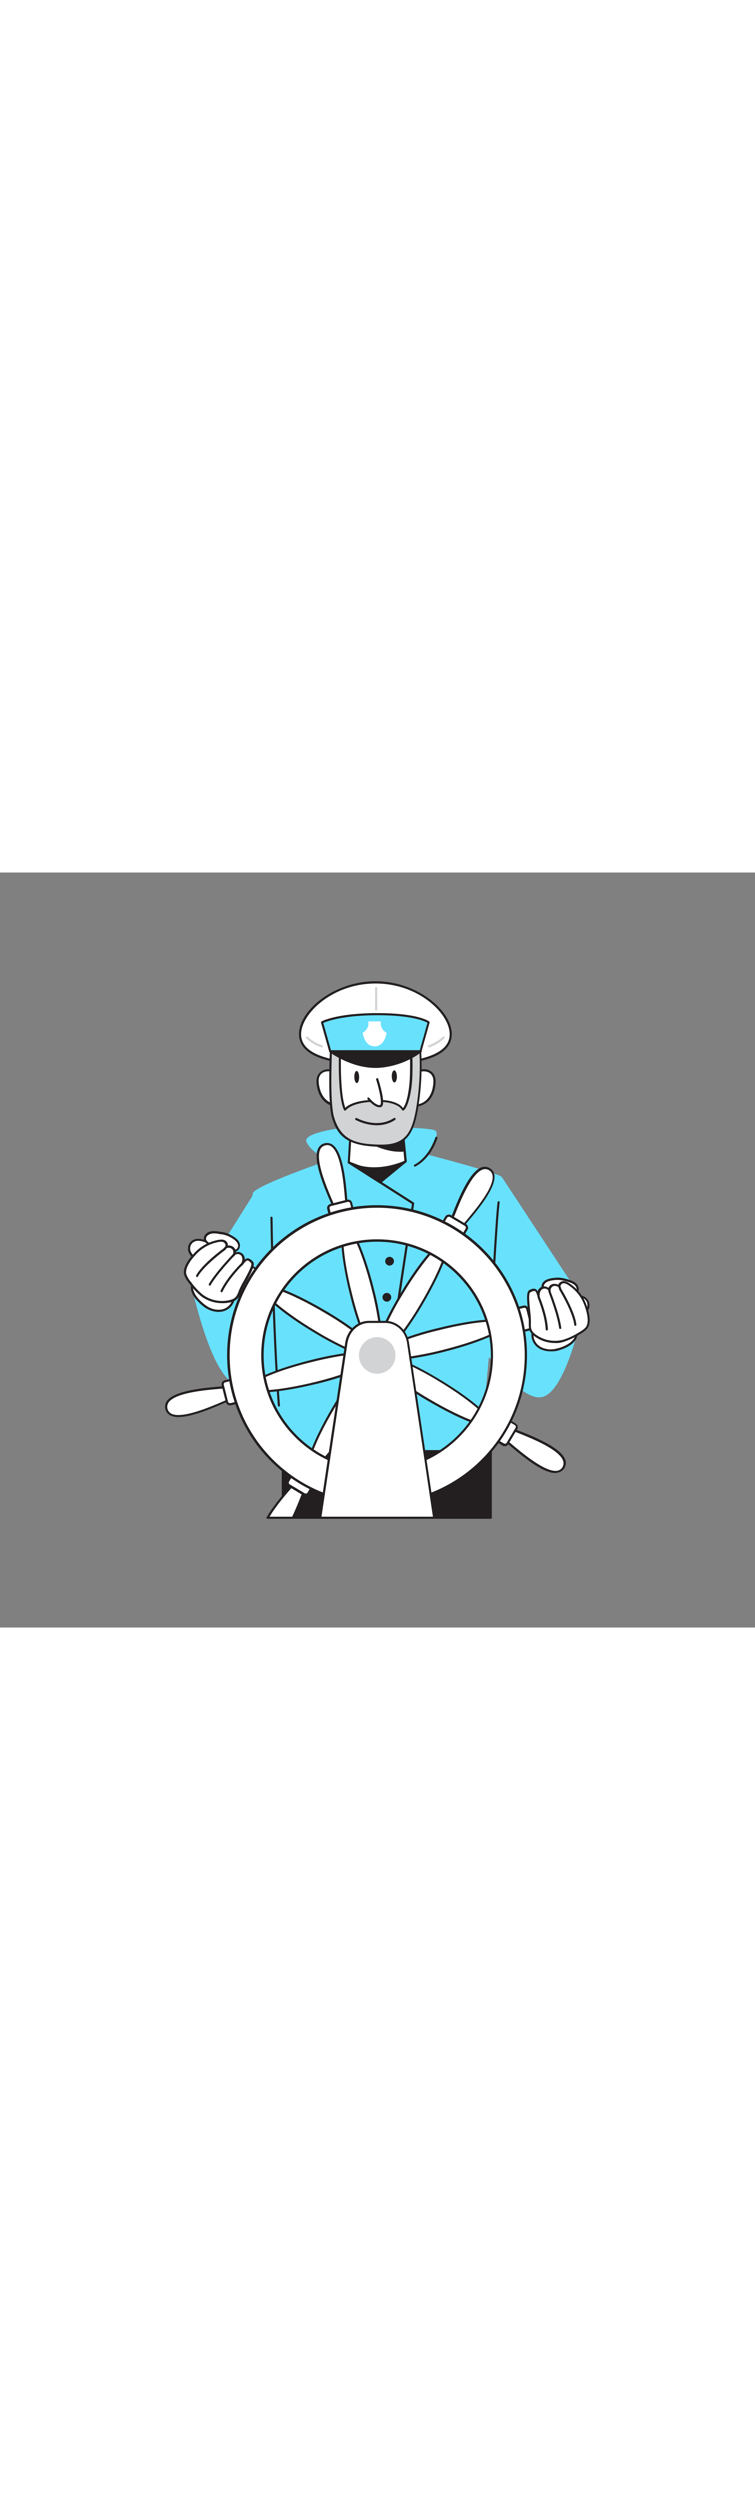 <svg version="1.1" id="Layer_1" xmlns="http://www.w3.org/2000/svg" xmlns:xlink="http://www.w3.org/1999/xlink" x="0px" y="0px" viewBox="0 0 500 500" style="width: 151px;" xml:space="preserve" data-imageid="sailor-83" imageName="Sailor" class="illustrations_image">
<rect x="0" y="0" width="500" height="500" fill="#808080" stroke="none"/>
<style type="text/css">
	.st0_sailor-83{fill:#231F20;}
	.st1_sailor-83{fill:#68E1FD;}
	.st2_sailor-83{fill:#FFFFFF;}
	.st3_sailor-83{fill:#D1D3D4;}
</style>
<g id="Character_sailor-83">
	<rect x="187.3" y="373.6" class="st0_sailor-83" width="137.7" height="53.6"/>
	<path class="st0_sailor-83" d="M325,428H187.3c-0.4,0-0.7-0.3-0.7-0.7l0,0v-53.7c0-0.4,0.3-0.7,0.7-0.7c0,0,0,0,0,0H325&#10;&#9;&#9;c0.4,0,0.7,0.3,0.7,0.7c0,0,0,0,0,0v53.6C325.7,427.7,325.4,428,325,428C325,428,325,428,325,428z M188,426.6h136.3v-52.3H188&#10;&#9;&#9;V426.6z"/>
	<path class="st1_sailor-83 targetColor" d="M387.3,285.3c-0.6,1.6-11.5,57.6-28,62s-49.2-44.7-49.2-44.7l22.4-100.7L387.3,285.3z" style="fill: rgb(104, 225, 253);"/>
	<path class="st1_sailor-83 targetColor" d="M127.6,277.2c0.6,1.5,12.6,57.5,29.1,61.9s28.1-29.7,28.1-29.7l-16.5-97L127.6,277.2z" style="fill: rgb(104, 225, 253);"/>
	<path class="st1_sailor-83 targetColor" d="M231.9,168.4c0,0-31.2,3.2-29,9.7s14.4,12.6,14.4,12.6s-45.2,15.5-49.6,21.2s11.9,170.6,11.9,170.6H318&#10;&#9;&#9;c0,0,17.3-178.5,14.1-181.1s-48.6-14.5-48.6-14.5s8.2-13,4.9-15.9S231.9,168.4,231.9,168.4z" style="fill: rgb(104, 225, 253);"/>
	<path class="st0_sailor-83" d="M252.2,360.4h-0.1c-0.4-0.1-0.7-0.4-0.6-0.8c0,0,0,0,0,0l21.3-140.1l-42.2-27c-0.3-0.2-0.4-0.7-0.2-1&#10;&#9;&#9;c0.2-0.3,0.7-0.4,1-0.2c0,0,0,0,0,0l42.6,27.2c0.2,0.2,0.4,0.4,0.3,0.7L253,359.8C252.9,360.2,252.6,360.5,252.2,360.4z"/>
	<path class="st0_sailor-83" d="M325.7,288.5L325.7,288.5c-0.4,0-0.7-0.4-0.7-0.8c0-0.6,3-57.4,4.5-69.4c0-0.4,0.4-0.7,0.8-0.6&#10;&#9;&#9;c0.4,0,0.7,0.4,0.6,0.8c-1.5,11.9-4.5,68.7-4.5,69.2C326.4,288.2,326.1,288.5,325.7,288.5z"/>
	<path class="st2_sailor-83" d="M298.5,107c0,14.9-22.3,19.7-49.9,19.7s-49.9-4.8-49.9-19.7s22.3-34.3,49.9-34.3S298.5,92.1,298.5,107z"/>
	<path class="st0_sailor-83" d="M248.6,127.5c-33.6,0-50.6-6.9-50.6-20.5c0-15.8,23.4-35,50.6-35c12.9,0,25.4,4.1,35.7,11.7&#10;&#9;&#9;c9.3,6.9,14.9,15.7,14.9,23.3C299.2,120.6,282.2,127.5,248.6,127.5z M248.6,73.5c-28.5,0-49.2,20.1-49.2,33.6&#10;&#9;&#9;c0,15.7,26.8,19,49.2,19s49.2-3.3,49.2-19C297.8,93.5,277.2,73.4,248.6,73.5L248.6,73.5z"/>
	<path class="st2_sailor-83" d="M269.5,140.1c1.5-10.5,18.8-13.4,18.1-1.1c-0.2,4.2-1.5,8.6-4.4,11.6s-7.7,4.6-11.6,2.9"/>
	<path class="st0_sailor-83" d="M275.1,155c-1.3,0-2.5-0.2-3.7-0.7c-0.4-0.2-0.5-0.6-0.4-0.9c0,0,0,0,0,0c0.2-0.4,0.6-0.5,1-0.4&#10;&#9;&#9;c3.4,1.5,7.9,0.3,10.8-2.8c3.2-3.4,4-7.9,4.2-11.2c0.3-6.1-3.8-7.1-5.6-7.3c-4.6-0.4-10.3,2.9-11.1,8.5c-0.1,0.4-0.4,0.7-0.8,0.6&#10;&#9;&#9;c-0.4-0.1-0.7-0.4-0.6-0.8c0.9-6.4,7.4-10.2,12.7-9.7c3.5,0.3,7.2,2.8,6.9,8.8c-0.2,3.5-1.1,8.4-4.6,12.1&#10;&#9;&#9;C281.5,153.6,278.4,154.9,275.1,155z"/>
	<path class="st2_sailor-83" d="M228.5,139.8c-1.9-10.4-19.3-12.7-18.2-0.4c0.4,4.2,1.8,8.5,4.8,11.5s7.8,4.3,11.7,2.5"/>
	<path class="st0_sailor-83" d="M223,154.9c-3.2,0-6.2-1.3-8.4-3.5c-3.6-3.6-4.7-8.4-5-11.9c-0.5-6,3.1-8.6,6.6-9.1c5.2-0.7,11.9,2.9,13,9.2&#10;&#9;&#9;c0.1,0.4-0.2,0.8-0.6,0.8s-0.8-0.2-0.8-0.6l0,0c-1-5.5-6.8-8.7-11.4-8.1c-1.8,0.2-5.9,1.4-5.3,7.5c0.3,3.2,1.3,7.8,4.6,11&#10;&#9;&#9;c3,3,7.5,3.9,10.9,2.4c0.4-0.2,0.8,0,1,0.3c0.2,0.4,0,0.8-0.3,1C225.8,154.6,224.4,154.9,223,154.9z"/>
	<path class="st2_sailor-83" d="M231,192c0,0,15.3,6.3,19.1,6.3c10,0,18.5-7,18.5-7l-0.7-7.3l-1.7-17l-1.6-15.8l-33.6-1.5l1.6,15.1l-0.2,4.2&#10;&#9;&#9;L231,192z"/>
	<path class="st0_sailor-83" d="M250.1,198.9c-4,0-18.8-6.1-19.4-6.3c-0.3-0.1-0.5-0.4-0.4-0.7l1.6-27.2l-1.6-14.9c0-0.2,0-0.4,0.2-0.6&#10;&#9;&#9;c0.2-0.1,0.4-0.2,0.6-0.2l33.7,1.5c0.4,0,0.7,0.3,0.7,0.6l3.9,40.1c0,0.2-0.1,0.5-0.3,0.6C268.7,192.1,260.3,198.9,250.1,198.9z&#10;&#9;&#9; M231.7,191.5c5.4,2.2,15.5,6,18.4,6c8.6,0,16.1-5.4,17.7-6.6l-3.8-39l-32.2-1.4l1.5,14.2l-0.2,4.3L231.7,191.5z"/>
	<path class="st0_sailor-83" d="M232.4,169c2.4,3.8,6.4,6.7,10.4,8.8c6.8,3.6,16.9,7.6,25.1,6.2l-1.7-17c-6,0.9-12,1-18,0.5&#10;&#9;&#9;c-5.3-0.4-10.7-0.8-15.6-2.7L232.4,169z"/>
	<path class="st0_sailor-83" d="M264.3,184.9c-8.1,0-16.9-4-21.9-6.6s-8.5-5.6-10.7-9c-0.1-0.1-0.1-0.3-0.1-0.4l0.2-4.2c0-0.2,0.1-0.4,0.3-0.6&#10;&#9;&#9;c0.2-0.1,0.4-0.1,0.6-0.1c4.9,2,10.5,2.3,15.4,2.7c5.9,0.6,11.9,0.4,17.8-0.4c0.4-0.1,0.7,0.2,0.8,0.6c0,0,0,0,0,0l1.6,17&#10;&#9;&#9;c0,0.4-0.2,0.7-0.6,0.8C266.8,184.9,265.5,185,264.3,184.9z M233.1,168.8c2.1,3.1,5.4,5.9,10,8.4c5.4,2.9,15.5,7.4,24,6.2&#10;&#9;&#9;l-1.5-15.6c-5.8,0.8-11.6,0.9-17.4,0.4c-4.7-0.3-10-0.7-14.9-2.4L233.1,168.8z"/>
	<path class="st2_sailor-83" d="M223.4,111.4l0.7,36.5c0.2,13.2,11.1,23.7,24.4,23.5c0,0,0,0,0,0l2.8-0.1c13.2-0.2,23.7-11.2,23.5-24.4&#10;&#9;&#9;c0,0,0,0,0,0l-0.7-35.5H223.4z"/>
	<path class="st0_sailor-83" d="M248,172.1c-13.4,0-24.4-10.8-24.6-24.2l-0.7-36.5c0-0.2,0.1-0.4,0.2-0.5c0.1-0.1,0.3-0.2,0.5-0.2h50.7&#10;&#9;&#9;c0.4,0,0.7,0.3,0.7,0.7l0.7,35.5c0.2,13.6-10.6,24.8-24.2,25.1l-2.8,0.1H248z M224.1,112.1l0.7,35.8c0.3,12.8,10.8,23,23.6,22.8&#10;&#9;&#9;l2.8-0.1c12.8-0.3,23-10.8,22.8-23.6l-0.6-34.8H224.1z"/>
	
		<ellipse transform="matrix(1 -1.867394e-02 1.867394e-02 1 -2.486 4.435)" class="st0_sailor-83" cx="236.2" cy="135.4" rx="1.6" ry="4"/>
	
		<ellipse transform="matrix(1 -1.999600e-02 1.999600e-02 1 -2.648 5.247)" class="st0_sailor-83" cx="261.1" cy="135" rx="1.7" ry="4"/>
	<path class="st3_sailor-83" d="M271.9,111.4c0.4,5.8,1.1,21.1-0.2,30.7c-1.9,13.5-4.9,14.9-4.9,14.9s-2.1-5.8-17.1-5.9&#10;&#9;&#9;c-17.4-0.1-21.1,5.9-21.1,5.9c-4.3-9.3-3.4-37.3-3-45.7h-6.2c-0.2,9.5-1.8,41,1.2,51c3.5,11.6,9.8,18.3,31.9,18.5&#10;&#9;&#9;c15.7,0.1,20.7-7.8,23.5-22.9c2.8-15.4,3.4-31.1,1.9-46.6L271.9,111.4z"/>
	<path class="st0_sailor-83" d="M252.7,181.6h-0.3c-22.4-0.1-28.9-7.1-32.5-19c-2.7-8.9-1.8-34.5-1.4-46.8c0.1-1.8,0.1-3.3,0.1-4.4&#10;&#9;&#9;c0-0.4,0.3-0.7,0.7-0.7h6.1c0.2,0,0.4,0.1,0.5,0.2c0.1,0.1,0.2,0.3,0.2,0.5c-0.4,8-1.2,34.3,2.6,44.4c1.8-1.8,7.2-5.3,20.7-5.3h0.2&#10;&#9;&#9;c12,0,16.1,3.7,17.3,5.5c0.9-1.1,2.8-4.4,4-13.9s0.5-24.6,0.2-30.6c0-0.2,0.1-0.4,0.2-0.5c0.1-0.1,0.3-0.2,0.5-0.2h5.9&#10;&#9;&#9;c0.4,0,0.7,0.3,0.7,0.6c1.5,15.6,0.9,31.4-1.9,46.8C273.8,172.9,269,181.6,252.7,181.6z M220,112.1c0,1.1-0.1,2.3-0.1,3.8&#10;&#9;&#9;c-0.4,12.2-1.3,37.7,1.4,46.3c4.5,15,14.5,17.9,31.2,18h0.3c15.4,0,19.8-7.9,22.5-22.3c2.7-15.1,3.4-30.5,2-45.8h-4.6&#10;&#9;&#9;c0.4,6.5,1,20.9-0.2,30.1c-1.9,13.5-5,15.3-5.3,15.4c-0.2,0.1-0.4,0.1-0.6,0c-0.2-0.1-0.3-0.2-0.4-0.4c0,0-2.3-5.4-16.5-5.4h-0.2&#10;&#9;&#9;c-16.5,0-20.3,5.5-20.4,5.6c-0.2,0.3-0.6,0.4-1,0.2c-0.1-0.1-0.2-0.2-0.3-0.3c-4.3-9.2-3.5-36.1-3.1-45.3L220,112.1z"/>
	<path class="st2_sailor-83" d="M249.8,136.9c0,0,5.5,17.3,2,17.8s-7.9-5.1-7.9-5.1"/>
	<path class="st0_sailor-83" d="M251.4,155.5c-3.7,0-7.8-5.2-8-5.4c-0.2-0.3-0.2-0.8,0.1-1c0.3-0.2,0.8-0.2,1,0.1c1.2,1.5,4.7,5.2,7.2,4.8&#10;&#9;&#9;c0,0,0.1,0,0.2-0.2c1.2-1.9-1.1-11.3-2.8-16.7c-0.1-0.4,0.1-0.8,0.5-0.9s0.8,0.1,0.9,0.5c0.8,2.5,4.6,14.9,2.7,17.9&#10;&#9;&#9;c-0.3,0.4-0.7,0.8-1.2,0.8C251.7,155.5,251.6,155.5,251.4,155.5z"/>
	<path class="st0_sailor-83" d="M249.5,167.4c-4.9-0.1-9.6-1.3-13.9-3.5c-0.4-0.2-0.5-0.6-0.3-1c0,0,0,0,0,0c0.2-0.3,0.6-0.5,1-0.3&#10;&#9;&#9;c0,0,0,0,0,0c0.1,0.1,13.3,7.4,24.6,0c0.3-0.2,0.8-0.1,1,0.2c0.2,0.3,0.1,0.8-0.2,1l0,0C258.1,166.2,253.9,167.4,249.5,167.4z"/>
	<path class="st1_sailor-83 targetColor" d="M213.3,99.2c0,0,9.9-5.4,36.8-5.4s33.9,5.4,33.9,5.4l-5.4,19.2h-59.9L213.3,99.2z" style="fill: rgb(104, 225, 253);"/>
	<path class="st0_sailor-83" d="M278.6,119.1h-59.9c-0.3,0-0.6-0.2-0.7-0.5l-5.4-19.2c-0.1-0.3,0.1-0.6,0.3-0.8c0.4-0.2,10.4-5.5,37.1-5.5&#10;&#9;&#9;s34,5.3,34.3,5.6c0.2,0.2,0.3,0.5,0.2,0.7l-5.4,19.2C279.2,118.9,278.9,119.1,278.6,119.1z M219.2,117.7H278l5.1-18.2&#10;&#9;&#9;c-1.8-1-10.1-5-33-5c-23.1,0-33.7,4.1-36,5.1L219.2,117.7z"/>
	<path class="st0_sailor-83" d="M218.7,118.4c0,0,14.8,11.1,31.4,10.3c10.3-0.6,20.1-4.2,28.5-10.3H218.7z"/>
	<path class="st0_sailor-83" d="M248.4,129.4c-16,0-30-10.3-30.1-10.4c-0.3-0.2-0.4-0.7-0.1-1c0.1-0.2,0.3-0.3,0.6-0.3h59.9&#10;&#9;&#9;c0.3,0,0.6,0.2,0.6,0.5c0.1,0.3,0,0.6-0.2,0.8c-8.4,6.1-18.4,9.8-28.9,10.4C249.6,129.4,249,129.4,248.4,129.4z M221,119.1&#10;&#9;&#9;c4.4,2.8,16.3,9.5,29.1,8.9c9.4-0.6,18.5-3.7,26.3-8.9H221z"/>
	<path class="st2_sailor-83" d="M256,106.1c-2.8-1.4-4.3-4.5-3.7-7.5h-8.4c0.6,3-1,6.1-3.7,7.5c0,0,1,9,7.9,9S256,106.1,256,106.1z"/>
	<path class="st3_sailor-83" d="M249.1,91.5c-0.4,0-0.7-0.3-0.7-0.7V76.5c0-0.4,0.3-0.7,0.7-0.7c0.4,0,0.7,0.3,0.7,0.7v14.3&#10;&#9;&#9;C249.8,91.2,249.5,91.5,249.1,91.5z"/>
	<path class="st3_sailor-83" d="M284,115.8c-0.3,0-0.6-0.2-0.7-0.5c-0.1-0.4,0.1-0.8,0.5-0.9c3.5-1.2,6.8-3.1,9.5-5.6c0.3-0.3,0.7-0.3,1,0&#10;&#9;&#9;c0,0,0,0,0,0c0.3,0.3,0.3,0.7,0,1c0,0,0,0,0,0c-2.9,2.7-6.3,4.8-10.1,6C284.2,115.8,284.1,115.8,284,115.8z"/>
	<path class="st3_sailor-83" d="M213.1,115.8h-0.2c-3.8-1.2-7.2-3.3-10.1-6c-0.3-0.3-0.3-0.7,0-1s0.7-0.3,1,0c2.7,2.5,6,4.5,9.5,5.6&#10;&#9;&#9;c0.4,0.1,0.6,0.5,0.5,0.8C213.8,115.6,213.5,115.9,213.1,115.8L213.1,115.8z"/>
	<path class="st0_sailor-83" d="M231,192l20.7,13.2l16.9-13.9C268.6,191.3,248.7,201.2,231,192z"/>
	<path class="st0_sailor-83" d="M251.7,205.9c-0.1,0-0.3,0-0.4-0.1l-20.7-13.2c-0.3-0.2-0.4-0.7-0.1-1c0.2-0.3,0.5-0.3,0.8-0.2&#10;&#9;&#9;c17.2,8.9,36.8-0.6,37-0.7c0.4-0.2,0.8,0,0.9,0.4c0.1,0.3,0.1,0.6-0.2,0.8l-16.9,13.9C252,205.8,251.8,205.9,251.7,205.9z&#10;&#9;&#9; M237.3,195.2l14.3,9.1l13.1-10.8C259,195.5,248.2,198.2,237.3,195.2z"/>
	<path class="st0_sailor-83" d="M184.8,353.7c-0.4,0-0.7-0.3-0.8-0.7c-3.9-49.8-4.9-123.6-4.9-124.4c0-0.4,0.3-0.7,0.7-0.7c0,0,0,0,0,0l0,0&#10;&#9;&#9;c0.4,0,0.7,0.3,0.7,0.7c0,0,0,0,0,0c0,0.7,1,74.5,4.9,124.3C185.5,353.3,185.2,353.6,184.8,353.7L184.8,353.7z"/>
	<path class="st2_sailor-83" d="M368.2,316c-3.5,0.8-7.1,0.4-10.3-1.2c-3.2-1.7-5.2-4.9-5.3-8.5c0-1,0.2-1.9,0.6-2.8c0.7-1.3,1.7-2.4,3-3.1&#10;&#9;&#9;c5.4-3.2,20-4.8,24,1.1C385.5,309.6,374.4,314.7,368.2,316z"/>
	<path class="st0_sailor-83" d="M364.5,317.1c-2.4,0-4.8-0.5-6.9-1.6c-3.4-1.8-5.6-5.3-5.7-9.1c0-1.1,0.2-2.1,0.7-3.1c0.7-1.4,1.9-2.6,3.3-3.4&#10;&#9;&#9;c5.8-3.5,20.7-5,24.9,1.4c1.6,2.4,2,4.8,1,7c-2,5-9.5,7.7-13.5,8.6l0,0C367,317,365.7,317.2,364.5,317.1z M368.2,316L368.2,316z&#10;&#9;&#9; M369.2,298.3c-4.8,0-9.9,1.2-12.5,2.8c-1.2,0.7-2.1,1.6-2.8,2.8c-0.4,0.8-0.6,1.6-0.6,2.5c0.1,3.3,2,6.3,5,7.9&#10;&#9;&#9;c3,1.5,6.5,1.9,9.8,1.1l0,0c4.9-1,10.9-3.9,12.5-7.7c0.7-1.9,0.4-4.1-0.9-5.6C377.8,299.3,373.6,298.3,369.2,298.3L369.2,298.3z"/>
	<path class="st0_sailor-83" d="M274.8,194.8c-0.3,0-0.5-0.2-0.6-0.4c-0.2-0.3-0.1-0.8,0.3-1c0,0,0.1,0,0.1,0c0.1,0,9-4.2,13.7-17.9&#10;&#9;&#9;c0.1-0.4,0.5-0.6,0.9-0.5c0,0,0,0,0,0c0.4,0.1,0.6,0.5,0.5,0.9c-4.9,14.3-14.1,18.5-14.5,18.7C275,194.7,274.9,194.7,274.8,194.8z"/>
	<circle class="st0_sailor-83" cx="258" cy="257.4" r="2.9"/>
	<circle class="st0_sailor-83" cx="256.2" cy="281.3" r="2.9"/>
</g>
<g id="Steer_sailor-83">
	<path class="st2_sailor-83" d="M226.7,242.9c0,8.2,2,21.7,5.8,36.6c2.3,9.7,5.4,19.2,9.1,28.4l10.7-2.7c-1.1-9.9-2.9-19.7-5.4-29.4&#10;&#9;&#9;c-3.7-14.9-8.3-27.7-12.2-35L226.7,242.9z"/>
	<path class="st0_sailor-83" d="M241.6,308.7c-0.3,0-0.6-0.2-0.7-0.5c-3.7-9.3-6.8-18.8-9.1-28.5c-3.6-14.4-5.8-28.2-5.8-36.8&#10;&#9;&#9;c0-0.3,0.2-0.6,0.6-0.7l8-2c0.3-0.1,0.7,0.1,0.8,0.4c4,7.6,8.6,20.7,12.2,35.1c2.5,9.7,4.3,19.5,5.4,29.5c0,0.4-0.2,0.7-0.6,0.8&#10;&#9;&#9;l-10.7,2.7L241.6,308.7z M227.4,243.5c0.1,8.5,2.2,21.8,5.8,35.9c2.3,9.4,5.2,18.7,8.8,27.8l9.5-2.4c-1.1-9.7-2.9-19.2-5.3-28.6&#10;&#9;&#9;c-3.5-14-7.9-26.8-11.8-34.3L227.4,243.5z"/>
	<path class="st2_sailor-83" d="M229.8,221.2c-1.1-4.7-1.4-44.5-14.6-41.2s5.3,38.6,6.6,43.2L229.8,221.2z"/>
	<path class="st0_sailor-83" d="M221.7,223.9c-0.3,0-0.6-0.2-0.7-0.5c-0.2-0.8-1-2.7-2.1-5.1c-4.2-9.8-12-27.9-8.2-35.6&#10;&#9;&#9;c1.6-3.2,5.5-4.5,8.8-2.9c0.3,0.1,0.6,0.3,0.8,0.5c7,5,8.7,24.7,9.6,35.3c0.2,2.6,0.4,4.7,0.6,5.5c0.1,0.4-0.1,0.8-0.5,0.9l-8,2&#10;&#9;&#9;L221.7,223.9z M216.7,180.5c-0.4,0-0.9,0.1-1.3,0.2c-1.4,0.3-2.7,1.3-3.3,2.6c-3.5,7.1,4.4,25.6,8.2,34.4c0.9,2,1.6,3.6,1.9,4.6&#10;&#9;&#9;l6.7-1.7c-0.1-1.1-0.3-2.8-0.5-5c-0.8-9.6-2.5-29.6-9-34.2C218.7,180.8,217.7,180.5,216.7,180.5L216.7,180.5z"/>
	<path class="st2_sailor-83" d="M218.3,220.4l12.3-3.1c0.8-0.2,1.6,0.3,1.8,1.1l1,4c0.2,0.8-0.3,1.6-1.1,1.8l-12.3,3.1&#10;&#9;&#9;c-0.8,0.2-1.6-0.3-1.8-1.1l-1-4C217.1,221.4,217.5,220.6,218.3,220.4z"/>
	<path class="st0_sailor-83" d="M220.1,227.9c-1.3,0-2.4-0.9-2.7-2.1l-0.7-2.9c-0.2-0.7-0.1-1.5,0.3-2.1c0.4-0.6,1-1.1,1.7-1.3l11.1-2.8&#10;&#9;&#9;c1.5-0.4,3,0.5,3.4,2l0.7,2.9c0.4,1.5-0.5,3-2,3.4l-11.1,2.8C220.6,227.9,220.4,227.9,220.1,227.9z M230.6,218.1&#10;&#9;&#9;c-0.1,0-0.2,0-0.3,0l-11.1,2.8c-0.3,0.1-0.7,0.3-0.8,0.6c-0.2,0.3-0.2,0.7-0.1,1l0.7,2.9c0.2,0.7,0.9,1.2,1.6,1l11.1-2.8l0,0&#10;&#9;&#9;c0.3-0.1,0.7-0.3,0.8-0.6c0.2-0.3,0.2-0.7,0.1-1l-0.7-2.9C231.7,218.5,231.2,218.1,230.6,218.1L230.6,218.1z"/>
	<path class="st2_sailor-83" d="M265.6,398.3c-3.9-7.2-8.4-20.1-12.2-35c-2.5-9.6-4.3-19.4-5.4-29.3l10.7-2.7c3.7,9.3,6.7,18.8,9.1,28.4&#10;&#9;&#9;c3.7,14.9,5.8,28.4,5.8,36.6L265.6,398.3z"/>
	<path class="st0_sailor-83" d="M265.6,399.1c-0.3,0-0.5-0.2-0.6-0.4c-4-7.6-8.6-20.7-12.2-35.1c-2.5-9.7-4.3-19.5-5.4-29.5&#10;&#9;&#9;c0-0.4,0.2-0.7,0.5-0.8l10.7-2.7c0.3-0.1,0.7,0.1,0.8,0.4c3.7,9.3,6.8,18.8,9.1,28.5c3.6,14.4,5.8,28.2,5.8,36.8&#10;&#9;&#9;c0,0.3-0.2,0.6-0.5,0.7l-8,2L265.6,399.1z M248.9,334.5c1.1,9.7,2.9,19.2,5.3,28.6c3.5,14,7.9,26.8,11.8,34.3l6.9-1.7&#10;&#9;&#9;c-0.1-8.5-2.2-21.8-5.7-35.9c-2.3-9.4-5.3-18.7-8.8-27.8L248.9,334.5z"/>
	<path class="st2_sailor-83" d="M283.2,427.3c-2.2-5.4-4.3-9.8-4.6-11.2l-8,2c0.3,1.2,0.5,4.7,0.9,9.2L283.2,427.3z"/>
	<path class="st0_sailor-83" d="M283.2,428h-11.8c-0.4,0-0.7-0.3-0.7-0.6c-0.1-1.3-0.2-2.5-0.3-3.6c-0.2-2.6-0.4-4.7-0.6-5.5&#10;&#9;&#9;c-0.1-0.4,0.1-0.8,0.5-0.9l8-2c0.4-0.1,0.8,0.1,0.9,0.5c0.2,0.8,1,2.7,2.1,5.1c0.7,1.7,1.6,3.8,2.5,6c0.1,0.2,0.1,0.5-0.1,0.7&#10;&#9;&#9;C283.7,427.9,283.5,428,283.2,428z M272.1,426.6h10c-0.8-1.8-1.5-3.5-2.1-5c-0.9-2-1.6-3.6-1.9-4.7l-6.7,1.7c0.2,1.1,0.3,2.8,0.5,5&#10;&#9;&#9;C272,424.6,272,425.5,272.1,426.6z"/>
	<path class="st2_sailor-83" d="M267.1,415.3l12.3-3.1c0.8-0.2,1.6,0.3,1.8,1.1l1,4c0.2,0.8-0.3,1.6-1.1,1.8l-12.3,3.1&#10;&#9;&#9;c-0.8,0.2-1.6-0.3-1.8-1.1l-1-4C265.9,416.3,266.3,415.5,267.1,415.3z"/>
	<path class="st0_sailor-83" d="M269,422.8c-1.3,0-2.4-0.9-2.7-2.1l-0.7-2.9c-0.2-0.7-0.1-1.5,0.3-2.1c0.4-0.6,1-1.1,1.7-1.3l11.1-2.8&#10;&#9;&#9;c1.5-0.4,3,0.5,3.4,2l0.7,2.9c0.2,0.7,0.1,1.5-0.3,2.1c-0.4,0.6-1,1.1-1.7,1.3l-11.1,2.8C269.5,422.8,269.2,422.8,269,422.8z&#10;&#9;&#9; M279.4,413c-0.1,0-0.2,0-0.3,0l0,0l-11.1,2.8c-0.3,0.1-0.7,0.3-0.8,0.6c-0.2,0.3-0.2,0.7-0.1,1l0.7,2.9c0.2,0.7,0.9,1.2,1.6,1&#10;&#9;&#9;l11.1-2.8c0.4-0.1,0.7-0.3,0.8-0.6c0.2-0.3,0.2-0.7,0.1-1l-0.7-2.9C280.5,413.4,280,413,279.4,413z M278.9,412.3L278.9,412.3z"/>
	<path class="st2_sailor-83" d="M287.8,249.1c-5.8,5.8-13.9,16.8-21.8,30c-5.2,8.5-9.8,17.4-13.7,26.5l9.4,5.7c6.2-7.8,11.9-16,17-24.6&#10;&#9;&#9;c7.9-13.2,13.8-25.5,16.1-33.3L287.8,249.1z"/>
	<path class="st0_sailor-83" d="M261.7,312c-0.1,0-0.3,0-0.4-0.1l-9.4-5.7c-0.3-0.2-0.4-0.6-0.3-0.9c3.9-9.2,8.5-18.1,13.7-26.6&#10;&#9;&#9;c7.6-12.8,15.8-24,21.9-30.1c0.2-0.2,0.6-0.3,0.9-0.1l7.1,4.2c0.3,0.2,0.4,0.5,0.3,0.8c-2.5,8.2-8.6,20.7-16.2,33.5&#10;&#9;&#9;c-5.1,8.6-10.8,16.9-17,24.7C262.2,311.9,262,312,261.7,312z M253.2,305.3l8.4,5c6-7.6,11.6-15.6,16.5-24&#10;&#9;&#9;c7.4-12.4,13.3-24.5,15.9-32.6l-6.1-3.7c-5.9,6.1-13.9,17-21.3,29.4C261.5,287.7,257.1,296.4,253.2,305.3L253.2,305.3z"/>
	<path class="st2_sailor-83" d="M305.3,235.9c2.5-4.1,30.5-32.5,18.8-39.5s-23.6,31.1-25.9,35.2L305.3,235.9z"/>
	<path class="st0_sailor-83" d="M305.3,236.6c-0.1,0-0.3,0-0.4-0.1l-7.1-4.2c-0.3-0.2-0.5-0.6-0.3-1c0,0,0,0,0,0c0.4-0.7,1.2-2.6,2.1-5.1&#10;&#9;&#9;c3.9-9.9,11.2-28.2,19.4-31c3.4-1.1,7.1,0.7,8.2,4.1c0.1,0.3,0.2,0.6,0.2,0.9c1.4,8.5-11.3,23.6-18.2,31.7c-1.7,2-3,3.6-3.5,4.3&#10;&#9;&#9;C305.8,236.5,305.6,236.6,305.3,236.6z M299.1,231.4l6,3.6c0.6-0.9,1.8-2.2,3.2-3.9c6.2-7.4,19.2-22.7,17.9-30.5&#10;&#9;&#9;c-0.5-2.8-3.1-4.6-5.8-4.1c-0.2,0-0.5,0.1-0.7,0.2c-7.5,2.5-15,21.2-18.5,30.1C300.2,228.8,299.6,230.4,299.1,231.4z"/>
	<path class="st2_sailor-83" d="M297.8,227.3l10.9,6.5c0.7,0.4,0.9,1.3,0.5,2l-2.1,3.6c-0.4,0.7-1.3,0.9-2,0.5l-10.9-6.5&#10;&#9;&#9;c-0.7-0.4-0.9-1.3-0.5-2l2.1-3.6C296.2,227.1,297.1,226.9,297.8,227.3z"/>
	<path class="st0_sailor-83" d="M305.6,240.6c-0.5,0-1-0.1-1.4-0.4l-9.9-5.9c-0.6-0.4-1.1-1-1.3-1.7c-0.2-0.7-0.1-1.5,0.3-2.1l1.5-2.6&#10;&#9;&#9;c0.8-1.3,2.5-1.8,3.9-1l9.9,5.9c1.3,0.8,1.8,2.5,1,3.8c0,0,0,0,0,0l-1.5,2.6C307.5,240.1,306.6,240.6,305.6,240.6z M297.2,228&#10;&#9;&#9;c-0.5,0-0.9,0.2-1.2,0.7l-1.5,2.6c-0.2,0.3-0.2,0.7-0.1,1c0.1,0.4,0.3,0.7,0.6,0.8l9.9,5.9l0,0c0.6,0.4,1.5,0.2,1.9-0.5&#10;&#9;&#9;c0,0,0,0,0,0l1.5-2.6c0.4-0.6,0.2-1.5-0.5-1.9l-9.9-5.9C297.7,228,297.5,228,297.2,228z"/>
	<path class="st2_sailor-83" d="M205.4,386.5c2.4-7.9,8.2-20.1,16.1-33.3c5.1-8.6,10.8-16.8,17-24.6l9.4,5.7c-3.9,9.2-8.5,18-13.7,26.5&#10;&#9;&#9;c-7.9,13.2-16,24.1-21.8,30L205.4,386.5z"/>
	<path class="st0_sailor-83" d="M212.5,391.5c-0.1,0-0.3,0-0.4-0.1l-7.1-4.2c-0.3-0.2-0.4-0.5-0.3-0.8c2.5-8.2,8.6-20.7,16.2-33.5&#10;&#9;&#9;c5.1-8.6,10.8-16.9,17-24.7c0.2-0.3,0.6-0.3,0.9-0.2l9.4,5.7c0.3,0.2,0.4,0.6,0.3,0.9c-3.9,9.2-8.5,18.1-13.7,26.6&#10;&#9;&#9;c-7.6,12.8-15.8,24-21.9,30.1C212.8,391.4,212.7,391.5,212.5,391.5z M206.3,386.2l6.1,3.7c5.9-6.1,13.9-17,21.3-29.4&#10;&#9;&#9;c5-8.3,9.5-16.9,13.4-25.9l-8.4-5c-6.1,7.6-11.6,15.6-16.5,24C214.7,366,208.8,378.1,206.3,386.2z"/>
	<path class="st2_sailor-83" d="M193.9,427.3c4-8.4,7.1-17.2,8.1-19l-7.1-4.3c-1.5,2.4-11.9,13.3-17.7,23.3L193.9,427.3z"/>
	<path class="st0_sailor-83" d="M193.9,428h-16.7c-0.4,0-0.7-0.3-0.7-0.7c0-0.1,0-0.2,0.1-0.4c4.1-7,10.2-14.2,14.2-19c1.7-2,3-3.6,3.5-4.3&#10;&#9;&#9;c0.2-0.3,0.7-0.4,1-0.2l7.1,4.3c0.3,0.2,0.5,0.6,0.3,1c0,0,0,0,0,0c-0.4,0.7-1.2,2.6-2.2,5.1c-1.5,3.8-3.5,8.9-5.9,13.9&#10;&#9;&#9;C194.4,427.9,194.2,428,193.9,428z M178.5,426.6h15c2.3-4.9,4.3-9.8,5.7-13.4c0.8-2.1,1.5-3.7,1.9-4.6l-6-3.6&#10;&#9;&#9;c-0.6,0.9-1.8,2.2-3.2,3.9C188.1,413.3,182.5,420,178.5,426.6z"/>
	<path class="st2_sailor-83" d="M194.5,399.6l10.9,6.5c0.7,0.4,0.9,1.3,0.5,2l-2.1,3.6c-0.4,0.7-1.3,0.9-2,0.5l-10.9-6.5&#10;&#9;&#9;c-0.7-0.4-0.9-1.3-0.5-2l2.1-3.6C192.9,399.4,193.8,399.2,194.5,399.6z"/>
	<path class="st0_sailor-83" d="M202.3,412.9c-0.5,0-1-0.1-1.4-0.4l-9.9-5.9c-1.3-0.8-1.8-2.5-1-3.8c0,0,0,0,0,0l1.5-2.5&#10;&#9;&#9;c0.4-0.6,1-1.1,1.7-1.3c0.7-0.2,1.5-0.1,2.1,0.3l9.9,5.9l0,0c0.6,0.4,1.1,1,1.3,1.7c0.2,0.7,0.1,1.5-0.3,2.1l-1.5,2.6&#10;&#9;&#9;C204.2,412.4,203.3,412.9,202.3,412.9z M194,400.3c-0.1,0-0.2,0-0.3,0c-0.3,0.1-0.7,0.3-0.8,0.6l-1.5,2.5c-0.2,0.3-0.2,0.7-0.1,1&#10;&#9;&#9;c0.1,0.4,0.3,0.7,0.6,0.8l9.9,5.9c0.6,0.4,1.5,0.2,1.9-0.5l1.5-2.6c0.4-0.6,0.2-1.5-0.5-1.9l-9.9-5.9&#10;&#9;&#9;C194.5,400.3,194.2,400.3,194,400.3z"/>
	<path class="st2_sailor-83" d="M326.6,296.7c-8.2,0-21.7,2-36.6,5.8c-9.7,2.4-19.2,5.4-28.4,9.1l2.7,10.7c9.9-1.1,19.7-2.9,29.4-5.4&#10;&#9;&#9;c14.9-3.7,27.7-8.3,35-12.2L326.6,296.7z"/>
	<path class="st0_sailor-83" d="M264.2,322.9c-0.3,0-0.6-0.2-0.7-0.5l-2.7-10.7c-0.1-0.3,0.1-0.7,0.4-0.8c9.3-3.7,18.8-6.8,28.5-9.1&#10;&#9;&#9;c14.4-3.6,28.2-5.8,36.8-5.8l0,0c0.3,0,0.6,0.2,0.7,0.5l2,8c0.1,0.3-0.1,0.7-0.4,0.8c-7.6,4-20.7,8.6-35.1,12.2&#10;&#9;&#9;C284.1,320,274.2,321.8,264.2,322.9L264.2,322.9z M262.4,311.9l2.4,9.5c9.7-1.1,19.2-2.9,28.6-5.3c14-3.5,26.8-7.9,34.3-11.8&#10;&#9;&#9;l-1.7-6.9c-8.5,0.1-21.8,2.2-35.8,5.8C280.7,305.4,271.4,308.4,262.4,311.9L262.4,311.9z"/>
	<path class="st2_sailor-83" d="M348.3,299.7c4.7-1.1,44.5-1.4,41.2-14.6s-38.6,5.3-43.2,6.6L348.3,299.7z"/>
	<path class="st0_sailor-83" d="M348.3,300.5c-0.3,0-0.6-0.2-0.7-0.5l-2-8c-0.1-0.4,0.1-0.8,0.5-0.9c0.8-0.2,2.7-1,5.1-2.1&#10;&#9;&#9;c9.8-4.2,27.9-12,35.6-8.2c3.2,1.6,4.5,5.6,2.9,8.8c-0.1,0.3-0.3,0.5-0.5,0.8c-5,7-24.7,8.7-35.3,9.6c-2.6,0.2-4.7,0.4-5.5,0.6&#10;&#9;&#9;C348.4,300.5,348.4,300.5,348.3,300.5z M347.2,292.2l1.7,6.7c1.1-0.1,2.8-0.3,5-0.5c9.6-0.8,29.6-2.5,34.2-9&#10;&#9;&#9;c1.6-2.3,1.1-5.5-1.2-7.1c-0.2-0.1-0.4-0.3-0.6-0.4c-7.1-3.5-25.6,4.4-34.4,8.2C349.8,291.1,348.2,291.8,347.2,292.2z"/>
	<path class="st2_sailor-83" d="M349.1,288.3l3.1,12.3c0.2,0.8-0.3,1.6-1.1,1.8l-4,1c-0.8,0.2-1.6-0.3-1.8-1.1l-3.1-12.3&#10;&#9;&#9;c-0.2-0.8,0.3-1.6,1.1-1.8l4-1C348.1,287,348.9,287.5,349.1,288.3z"/>
	<path class="st0_sailor-83" d="M347.2,304.1c-1.3,0-2.4-0.9-2.7-2.1l0,0l-2.8-11.1c-0.4-1.5,0.5-3,2-3.4l2.9-0.7c0.7-0.2,1.5-0.1,2.1,0.3&#10;&#9;&#9;c0.6,0.4,1.1,1,1.3,1.7l2.8,11.1c0.4,1.5-0.5,3-2,3.4l-2.9,0.7C347.6,304,347.4,304.1,347.2,304.1z M345.8,301.6&#10;&#9;&#9;c0.2,0.7,0.9,1.2,1.6,1c0,0,0,0,0,0l2.9-0.7c0.7-0.2,1.2-0.9,1-1.6c0,0,0,0,0,0l-2.8-11.1c-0.1-0.4-0.3-0.7-0.6-0.8&#10;&#9;&#9;c-0.3-0.2-0.7-0.2-1-0.1l-2.9,0.7c-0.7,0.2-1.2,0.9-1,1.6c0,0,0,0,0,0L345.8,301.6z"/>
	<path class="st2_sailor-83" d="M171.2,335.6c7.2-3.9,20.1-8.4,35-12.2c9.6-2.5,19.5-4.3,29.4-5.4l2.7,10.7c-9.2,3.7-18.7,6.8-28.4,9.1&#10;&#9;&#9;c-14.9,3.7-28.4,5.8-36.6,5.8L171.2,335.6z"/>
	<path class="st0_sailor-83" d="M173.2,344.3c-0.3,0-0.6-0.2-0.7-0.5l-2-8c-0.1-0.3,0.1-0.7,0.4-0.8c7.6-4,20.7-8.6,35.2-12.2&#10;&#9;&#9;c9.7-2.5,19.5-4.3,29.5-5.4c0.4,0,0.7,0.2,0.8,0.5l2.7,10.7c0.1,0.3-0.1,0.7-0.4,0.8c-9.3,3.7-18.8,6.8-28.5,9.1&#10;&#9;&#9;C195.5,342.1,181.8,344.3,173.2,344.3L173.2,344.3z M172,336l1.7,6.9c8.5-0.1,21.8-2.2,35.8-5.7c9.4-2.3,18.7-5.3,27.8-8.8&#10;&#9;&#9;l-2.3-9.5c-9.7,1.1-19.2,2.9-28.6,5.3C192.3,327.6,179.6,332,172,336z"/>
	<path class="st2_sailor-83" d="M153.4,348.6c-4.6,1.3-39.9,19.7-43.2,6.6s36.6-13.5,41.2-14.6L153.4,348.6z"/>
	<path class="st0_sailor-83" d="M118.2,360.6c-1.8,0.1-3.6-0.3-5.3-1c-3.2-1.6-4.5-5.6-2.9-8.8c0.1-0.3,0.3-0.5,0.5-0.8c5-7,24.7-8.7,35.3-9.6&#10;&#9;&#9;c2.6-0.2,4.7-0.4,5.5-0.6c0.4-0.1,0.8,0.1,0.9,0.5c0,0,0,0,0,0l2,8c0.1,0.4-0.1,0.8-0.5,0.9c-0.8,0.2-2.7,1-5.1,2.1&#10;&#9;&#9;C140.6,354.8,127.1,360.6,118.2,360.6z M150.9,341.4c-1.1,0.1-2.8,0.3-5,0.5c-9.6,0.8-29.6,2.5-34.2,9c-1.6,2.3-1.1,5.5,1.2,7.1&#10;&#9;&#9;c0.2,0.1,0.4,0.3,0.6,0.4c7.1,3.5,25.6-4.4,34.4-8.2c2-0.9,3.6-1.6,4.6-1.9L150.9,341.4z"/>
	<path class="st2_sailor-83" d="M154.2,337.1l3.1,12.3c0.2,0.8-0.3,1.6-1.1,1.8l-4,1c-0.8,0.2-1.6-0.3-1.8-1.1l-3.1-12.3&#10;&#9;&#9;c-0.2-0.8,0.3-1.6,1.1-1.8l4-1C153.2,335.8,154,336.3,154.2,337.1z"/>
	<path class="st0_sailor-83" d="M152.3,352.9c-0.5,0-1-0.1-1.4-0.4c-0.6-0.4-1.1-1-1.3-1.7l-2.8-11.1c-0.4-1.5,0.5-3,2-3.4l2.9-0.7&#10;&#9;&#9;c1.5-0.4,3,0.5,3.4,2l2.8,11.1l0,0c0.4,1.5-0.5,3-2,3.4l-2.9,0.7C152.7,352.8,152.5,352.9,152.3,352.9z M152.4,336.9&#10;&#9;&#9;c-0.1,0-0.2,0-0.3,0l-2.9,0.7c-0.7,0.2-1.2,0.9-1,1.6c0,0,0,0,0,0l2.8,11.2c0.2,0.7,0.9,1.2,1.6,1l2.9-0.7c0.7-0.2,1.2-0.9,1-1.6&#10;&#9;&#9;c0,0,0,0,0,0l-2.8-11.1C153.6,337.3,153,336.8,152.4,336.9L152.4,336.9z"/>
	<path class="st2_sailor-83" d="M320.4,357.7c-5.8-5.8-16.8-13.9-30-21.8c-8.5-5.2-17.4-9.8-26.5-13.7l-5.6,9.4c7.8,6.3,16,11.9,24.6,17&#10;&#9;&#9;c13.2,7.9,25.5,13.8,33.3,16.1L320.4,357.7z"/>
	<path class="st0_sailor-83" d="M316.1,365.5h-0.2c-8.2-2.5-20.7-8.6-33.5-16.2c-8.6-5.1-16.9-10.7-24.7-17c-0.3-0.2-0.3-0.6-0.2-0.9l5.6-9.4&#10;&#9;&#9;c0.2-0.3,0.6-0.4,0.9-0.3c9.2,3.9,18.1,8.5,26.6,13.7c12.8,7.6,24,15.8,30.1,21.9c0.2,0.2,0.3,0.6,0.1,0.9l-4.2,7.1&#10;&#9;&#9;C316.6,365.4,316.4,365.5,316.1,365.5z M259.1,331.5c7.6,6.1,15.6,11.6,24,16.5c12.4,7.4,24.5,13.3,32.6,15.9l3.7-6.1&#10;&#9;&#9;c-6.1-5.9-17-13.9-29.4-21.3c-8.3-5.1-17-9.5-25.9-13.4L259.1,331.5z"/>
	<path class="st2_sailor-83" d="M333.6,375.3c4.1,2.5,32.5,30.5,39.5,18.8s-31.1-23.6-35.2-25.9L333.6,375.3z"/>
	<path class="st0_sailor-83" d="M367.8,397.7c-8.7,0-22.6-11.8-30.3-18.3c-2-1.7-3.6-3-4.3-3.5c-0.3-0.2-0.5-0.6-0.2-1c0,0,0,0,0,0l4.3-7.1&#10;&#9;&#9;c0.2-0.3,0.7-0.5,1-0.3c0,0,0,0,0,0c0.7,0.4,2.6,1.2,5.1,2.1c9.9,3.9,28.2,11.2,31,19.4c1.1,3.4-0.7,7.1-4.2,8.2&#10;&#9;&#9;c-0.3,0.1-0.6,0.2-0.9,0.2C368.8,397.6,368.3,397.7,367.8,397.7z M334.6,375.1c0.9,0.6,2.2,1.8,3.9,3.2&#10;&#9;&#9;c7.4,6.2,22.7,19.1,30.5,17.9c2.8-0.5,4.6-3.1,4.1-5.9c0-0.2-0.1-0.5-0.2-0.7c-2.5-7.6-21.2-15-30.2-18.6c-2.1-0.8-3.7-1.5-4.6-1.9&#10;&#9;&#9;L334.6,375.1z"/>
	<path class="st2_sailor-83" d="M342.2,367.7l-6.5,10.9c-0.4,0.7-1.3,0.9-2,0.5l-3.6-2.1c-0.7-0.4-0.9-1.3-0.5-2l6.5-10.9&#10;&#9;&#9;c0.4-0.7,1.3-0.9,2-0.5l3.6,2.1C342.4,366.1,342.7,367,342.2,367.7z"/>
	<path class="st0_sailor-83" d="M334.2,379.9c-0.5,0-1-0.1-1.4-0.4l-2.5-1.5c-1.3-0.8-1.8-2.5-1-3.8c0,0,0,0,0,0l5.9-9.8&#10;&#9;&#9;c0.4-0.6,1-1.1,1.7-1.3c0.7-0.2,1.5-0.1,2.1,0.3l2.5,1.5c1.3,0.8,1.8,2.5,1,3.8c0,0,0,0,0,0l-5.9,9.9c-0.4,0.6-1,1.1-1.7,1.3&#10;&#9;&#9;C334.7,379.8,334.5,379.9,334.2,379.9z M337.6,364.3c-0.1,0-0.2,0-0.3,0c-0.3,0.1-0.6,0.3-0.8,0.6l-5.9,9.9l0,0&#10;&#9;&#9;c-0.2,0.3-0.2,0.7-0.1,1c0.1,0.3,0.3,0.6,0.6,0.8l2.6,1.5c0.6,0.4,1.5,0.2,1.8-0.4c0,0,0,0,0,0l5.9-9.9c0.4-0.6,0.2-1.5-0.5-1.9&#10;&#9;&#9;l-2.6-1.5C338.1,364.3,337.8,364.3,337.6,364.3z M329.9,374.5L329.9,374.5z"/>
	<path class="st2_sailor-83" d="M183,275.4c7.9,2.4,20.1,8.2,33.3,16.1c8.6,5.1,16.8,10.7,24.6,17l-5.6,9.4c-9.2-3.9-18-8.5-26.6-13.7&#10;&#9;&#9;c-13.2-7.9-24.1-16-30-21.8L183,275.4z"/>
	<path class="st0_sailor-83" d="M235.2,318.6c-0.1,0-0.2,0-0.3-0.1c-9.2-3.9-18.1-8.5-26.6-13.7c-12.8-7.6-24-15.8-30.1-21.9&#10;&#9;&#9;c-0.2-0.2-0.3-0.6-0.1-0.9l4.2-7.1c0.2-0.3,0.5-0.4,0.8-0.3c8.2,2.5,20.7,8.6,33.5,16.2c8.6,5.1,16.9,10.7,24.7,17&#10;&#9;&#9;c0.3,0.2,0.3,0.6,0.2,0.9l-5.6,9.4C235.7,318.5,235.5,318.6,235.2,318.6z M179.6,282.3c6.1,5.9,17,13.9,29.4,21.3&#10;&#9;&#9;c8.3,5.1,16.9,9.5,25.9,13.4l5-8.4c-7.6-6.1-15.6-11.6-24-16.5c-12.4-7.4-24.5-13.3-32.6-15.9L179.6,282.3z"/>
	<path class="st2_sailor-83" d="M161.3,272c-4.2-2.4-42.2-14.3-35.2-25.9s35.4,16.3,39.5,18.8L161.3,272z"/>
	<path class="st0_sailor-83" d="M161.3,272.7c-0.1,0-0.2,0-0.4-0.1c-0.7-0.4-2.6-1.2-5.1-2.1c-9.9-3.9-28.2-11.2-31-19.4&#10;&#9;&#9;c-1.1-3.4,0.7-7.1,4.2-8.2c0.3-0.1,0.6-0.2,0.9-0.2c8.4-1.4,23.6,11.3,31.7,18.2c2,1.7,3.6,3,4.3,3.5c0.3,0.2,0.4,0.7,0.2,1&#10;&#9;&#9;c0,0,0,0,0,0l-4.3,7.1C161.7,272.6,161.5,272.7,161.3,272.7z M131.3,243.9c-0.4,0-0.8,0-1.2,0.1c-2.8,0.5-4.6,3.1-4.1,5.9&#10;&#9;&#9;c0,0.2,0.1,0.5,0.2,0.7c2.6,7.5,21.2,15,30.1,18.5c2.1,0.8,3.7,1.5,4.6,1.9l3.6-6c-0.9-0.6-2.2-1.8-3.9-3.2&#10;&#9;&#9;C153.7,256,139.4,244,131.3,243.9L131.3,243.9z"/>
	<path class="st2_sailor-83" d="M169.9,264.5l-6.5,10.9c-0.4,0.7-1.3,0.9-2,0.5l-3.6-2.1c-0.7-0.4-0.9-1.3-0.5-2l6.5-10.9&#10;&#9;&#9;c0.4-0.7,1.3-0.9,2-0.5l3.6,2.1C170.1,262.9,170.4,263.8,169.9,264.5z"/>
	<path class="st0_sailor-83" d="M161.9,276.6c-0.5,0-1-0.1-1.4-0.4l-2.6-1.5c-1.3-0.8-1.8-2.5-1-3.8c0,0,0,0,0,0l5.9-9.8&#10;&#9;&#9;c0.8-1.3,2.5-1.8,3.8-1c0,0,0,0,0,0l2.6,1.5c1.3,0.8,1.8,2.5,1,3.8c0,0,0,0,0,0l-5.9,9.9l0,0C163.8,276.1,162.9,276.6,161.9,276.6z&#10;&#9;&#9; M165.3,261c-0.5,0-0.9,0.2-1.2,0.7l-5.9,9.9c-0.4,0.6-0.2,1.5,0.5,1.9l2.6,1.5c0.6,0.4,1.5,0.2,1.9-0.5c0,0,0,0,0,0l5.9-9.9&#10;&#9;&#9;c0.4-0.6,0.2-1.5-0.5-1.9l-2.5-1.5C165.8,261.1,165.5,261,165.3,261z M163.7,274.9L163.7,274.9z"/>
	<path class="st2_sailor-83" d="M225.9,224.2c-52.7,13.2-84.8,66.7-71.6,119.4s66.7,84.8,119.4,71.6s84.8-66.7,71.6-119.4c0,0,0,0,0,0&#10;&#9;&#9;C332,243.1,278.6,211,225.9,224.2z M268.2,393.4c-40.7,10.2-81.9-14.5-92.1-55.2s14.5-81.9,55.2-92.1s81.9,14.5,92.1,55.2&#10;&#9;&#9;c0,0,0,0,0,0C333.6,342,308.9,383.2,268.2,393.4z"/>
	<path class="st0_sailor-83" d="M249.8,418.9c-54.8,0.1-99.4-44.3-99.4-99.2s44.3-99.4,99.2-99.4s99.4,44.3,99.4,99.2&#10;&#9;&#9;c0.1,45.6-30.9,85.3-75.1,96.4C266,417.9,257.9,418.9,249.8,418.9z M249.8,222c-54,0-97.7,43.7-97.7,97.7s43.7,97.7,97.7,97.7&#10;&#9;&#9;c54,0,97.7-43.7,97.7-97.7c0-8-1-16-2.9-23.7C333.6,252.6,294.6,222.1,249.8,222L249.8,222z M249.8,396.4&#10;&#9;&#9;c-42.4,0-76.8-34.3-76.8-76.7c0-42.4,34.3-76.8,76.7-76.8c42.4,0,76.8,34.3,76.8,76.7c0,35.2-23.9,65.9-58,74.5l-0.2-0.7l0.2,0.7&#10;&#9;&#9;C262.3,395.6,256.1,396.4,249.8,396.4z M249.8,244.5c-41.5,0-75.2,33.6-75.2,75.2c0,41.5,33.6,75.2,75.2,75.2&#10;&#9;&#9;c6.2,0,12.3-0.8,18.3-2.2l0,0c40.3-10.1,64.8-50.9,54.7-91.2C314.3,268,284.2,244.5,249.8,244.5L249.8,244.5z"/>
	<path class="st2_sailor-83" d="M287.5,427.3l-17.3-115.7c-1.2-8.1-7.6-14-15.1-14h-10.7c-7.5,0-13.9,5.9-15.1,14l-17.3,115.7H287.5z"/>
	<path class="st0_sailor-83" d="M287.5,428h-75.4c-0.2,0-0.4-0.1-0.6-0.2c-0.1-0.2-0.2-0.4-0.2-0.6l17.3-115.7c1.3-8.5,7.9-14.6,15.8-14.6&#10;&#9;&#9;h10.7c7.9,0,14.5,6.1,15.8,14.6l17.3,115.7c0,0.2,0,0.4-0.2,0.6C287.9,427.9,287.7,428,287.5,428z M212.9,426.6h73.8l-17.1-114.9&#10;&#9;&#9;c-1.1-7.8-7.2-13.4-14.4-13.4h-10.7c-7.2,0-13.2,5.6-14.4,13.4L212.9,426.6z"/>
	<circle class="st3_sailor-83" cx="249.8" cy="319.8" r="12.1"/>
</g>
<g id="Hands_sailor-83">
	<path class="st2_sailor-83" d="M136.1,287.4c2.9,2.1,6.4,3.1,9.9,2.9c3.6-0.3,6.7-2.5,8.2-5.8c0.4-0.9,0.5-1.9,0.5-2.8&#10;&#9;&#9;c-0.1-1.5-0.7-2.9-1.6-4c-3.8-5-16.6-12.1-22.6-8.1C122.5,274.7,130.8,283.8,136.1,287.4z"/>
	<path class="st0_sailor-83" d="M144.7,291c-3.3-0.1-6.4-1.1-9.1-3l0,0c-3.4-2.4-9.2-7.8-9.2-13.1c0-2.4,1.2-4.5,3.6-6.1&#10;&#9;&#9;c6.3-4.2,19.5,2.9,23.6,8.3c1,1.3,1.6,2.8,1.8,4.4c0,1.1-0.1,2.1-0.6,3.1c-1.5,3.5-4.9,6-8.8,6.3C145.6,291,145.2,291,144.7,291z&#10;&#9;&#9; M136.5,286.8c2.7,2,6.1,3,9.4,2.7c3.3-0.3,6.2-2.3,7.6-5.4c0.3-0.8,0.5-1.7,0.4-2.5c-0.1-1.3-0.6-2.6-1.5-3.7&#10;&#9;&#9;c-3.6-4.8-16.1-11.6-21.6-8c-1.8,1-2.9,2.8-3,4.9C127.9,279,132.3,283.9,136.5,286.8L136.5,286.8z"/>
	<path class="st2_sailor-83" d="M145.8,238.6c2.2,0.2,4.3,0.8,6.3,1.7c2,1.1,4.9,2.7,5.9,4.8c0.6,1.2,0.6,2.5,0,3.7c-0.7,1.1-1.9,1.8-3.2,1.9&#10;&#9;&#9;c-1.3,0.1-2.6,0-3.8-0.4c-3-0.7-19.9-4.3-14-10.5C139.1,237.7,143,238.3,145.8,238.6z"/>
	<path class="st0_sailor-83" d="M154,251.5c-1.1,0-2.2-0.2-3.2-0.5l-0.4-0.1c-9.4-2.2-14.4-4.6-15.3-7.6c-0.4-1.5,0.2-3,1.3-4&#10;&#9;&#9;c2.3-2.4,6.1-1.9,8.9-1.5l0.4,0.1c2.3,0.2,4.5,0.8,6.5,1.8c2.3,1.2,5.2,2.9,6.2,5.1c0.7,1.4,0.7,3,0,4.4c-0.8,1.3-2.2,2.1-3.7,2.2&#10;&#9;&#9;C154.6,251.5,154.3,251.5,154,251.5z M141.8,239c-1.6-0.1-3.1,0.4-4.3,1.4c-0.8,0.6-1.2,1.6-1,2.6c0.5,1.6,3.3,4.1,14.2,6.6&#10;&#9;&#9;l0.4,0.1c1.2,0.3,2.4,0.5,3.6,0.4c1.1-0.1,2-0.6,2.6-1.5c0.5-0.9,0.5-2.1,0-3c-0.9-1.9-3.6-3.5-5.6-4.5c-1.9-0.9-3.9-1.5-6-1.6l0,0&#10;&#9;&#9;l-0.4-0.1C144.1,239.1,142.9,239,141.8,239z"/>
	<path class="st2_sailor-83" d="M166.8,258.2c-0.3-0.4-1.6-2.1-3.2-2.1c-1.2,0.1-3.7,3.5-3.7,3.5c1.3-1.9,1.7-4.5,0.4-6.3s-4.7-1.9-5.6,0.1&#10;&#9;&#9;c1.2-1.6,0.8-3.8-0.8-5c-0.1-0.1-0.2-0.1-0.2-0.2c-1.7-1-3.9-1-4.9,1c1.6-1.4,1.7-3,0.5-4.5c-1-1.1-2.7-1.1-4.1-0.9&#10;&#9;&#9;c-5.7,0.9-11,3.6-15.1,7.7c-3.3,3.3-9,10.1-7.3,15c0.8,1.9,1.9,3.6,3.2,5.1c2.2,3.1,4.8,6,7.8,8.4c5.2,3.9,11.9,5.3,18.3,3.8&#10;&#9;&#9;c4.6-1.1,5.4-3,7-7.2C160.8,272.2,168.7,260.5,166.8,258.2z"/>
	<path class="st0_sailor-83" d="M147,285.2c-4.9,0-9.7-1.6-13.7-4.5c-3-2.5-5.7-5.4-7.9-8.5c-1.4-1.6-2.5-3.4-3.3-5.4&#10;&#9;&#9;c-2-5.8,5.2-13.5,7.5-15.7c4.2-4.2,9.6-6.9,15.5-7.9c2.2-0.3,3.8,0,4.8,1.1c0.7,0.7,1.1,1.7,1,2.7c1.1-0.1,2.2,0.1,3.2,0.7&#10;&#9;&#9;c1.1,0.6,1.8,1.6,2,2.9c0.1,0.3,0.1,0.6,0.1,0.9c0.3-0.1,0.6-0.1,0.9-0.2c1.5-0.2,3,0.5,4,1.7c0.7,1,1.1,2.2,1,3.4&#10;&#9;&#9;c0.5-0.5,1.1-0.8,1.7-0.9h0.1c1.7,0,3.1,1.6,3.6,2.2l0.1,0.1c1.5,1.8-0.8,6.4-4.5,13.1c-1.1,2-2.2,4-3.1,6.1&#10;&#9;&#9;c-1.6,4.1-2.5,6.4-7.5,7.7C150.6,285,148.8,285.3,147,285.2z M146.6,244.5c-0.4,0-0.9,0-1.3,0.1c-5.6,0.9-10.7,3.5-14.7,7.5&#10;&#9;&#9;c-4.3,4.3-8.5,10.3-7.1,14.2c0.7,1.8,1.7,3.5,3,4.9c2.2,3.1,4.8,5.9,7.7,8.3c5.1,3.8,11.5,5.1,17.7,3.7c4.3-1,4.9-2.6,6.5-6.8&#10;&#9;&#9;c0.9-2.1,2-4.2,3.2-6.2c2.1-3.9,5.7-10.3,4.7-11.5l-0.1-0.1c-0.4-0.4-1.4-1.7-2.5-1.7c-0.5,0-1.9,1.6-3.1,3.2l0,0&#10;&#9;&#9;c-0.2,0.3-0.7,0.4-1,0.2c-0.3-0.2-0.4-0.7-0.2-1l0,0c1.1-1.5,1.6-3.9,0.4-5.5c-0.6-0.8-1.6-1.2-2.7-1.1c-0.6,0-1.1,0.3-1.5,0.7&#10;&#9;&#9;c-0.1,0.2-0.2,0.4-0.4,0.6c-0.2,0.3-0.7,0.4-1,0.1c-0.3-0.2-0.4-0.6-0.3-0.9c0.1-0.2,0.2-0.4,0.4-0.6c0.2-0.5,0.3-1.1,0.2-1.7&#10;&#9;&#9;c-0.1-0.8-0.6-1.4-1.3-1.9c-0.8-0.5-1.7-0.6-2.6-0.4c-0.2,0-0.3,0.1-0.5,0.2c-0.3,0.4-0.6,0.8-0.9,1.1c-0.3,0.2-0.7,0.2-0.9,0&#10;&#9;&#9;c-0.3-0.2-0.4-0.6-0.2-0.9c0.2-0.5,0.6-0.9,1-1.2c0.4-0.8,0.3-1.8-0.4-2.4C148.1,244.7,147.3,244.5,146.6,244.5z"/>
	<path class="st0_sailor-83" d="M130.6,267.9c-0.1,0-0.2,0-0.4-0.1c-0.4-0.2-0.5-0.6-0.3-1c0,0,0,0,0,0c4.2-7.7,17.9-17.7,18.5-18.1&#10;&#9;&#9;c0.3-0.2,0.8-0.2,1,0.2c0.2,0.3,0.2,0.8-0.2,1c-0.1,0.1-14,10.2-18.1,17.6C131.1,267.7,130.8,267.9,130.6,267.9z"/>
	<path class="st0_sailor-83" d="M139,273.6c-0.1,0-0.3,0-0.4-0.1c-0.3-0.2-0.5-0.6-0.3-1c0,0,0,0,0,0c4.9-8.3,15.4-19.1,15.8-19.6&#10;&#9;&#9;c0.3-0.3,0.7-0.3,1,0c0.3,0.3,0.3,0.7,0,1c-0.1,0.1-10.8,11.2-15.6,19.3C139.5,273.5,139.2,273.6,139,273.6z"/>
	<path class="st0_sailor-83" d="M146.8,278c-0.1,0-0.2,0-0.3-0.1c-0.4-0.2-0.5-0.6-0.4-1c0,0,0,0,0,0c4.3-8.9,12.9-17.4,13.3-17.8&#10;&#9;&#9;c0.3-0.2,0.8-0.1,1,0.2c0.2,0.2,0.2,0.6,0,0.8c-0.1,0.1-8.8,8.7-13,17.4C147.3,277.8,147.1,278,146.8,278z"/>
	<path class="st2_sailor-83" d="M374.5,270c-2.1-0.7-4.3-0.9-6.5-0.8c-2.3,0.2-5.6,0.6-7.3,2.2c-1,0.8-1.5,2.1-1.4,3.4c0.2,1.3,1.1,2.4,2.2,3&#10;&#9;&#9;c1.2,0.6,2.4,0.9,3.7,1.1c3.1,0.5,20.1,3.6,16.9-4.3C381,271.6,377.2,270.7,374.5,270z"/>
	<path class="st0_sailor-83" d="M375.1,280.5c-3.2-0.1-6.4-0.4-9.6-1l-0.4-0.1c-1.4-0.2-2.7-0.5-3.9-1.2c-1.4-0.7-2.3-2-2.6-3.5&#10;&#9;&#9;c-0.1-1.5,0.5-3,1.7-4c1.9-1.7,5.1-2.1,7.8-2.4c2.3-0.1,4.5,0.1,6.7,0.8l0.4,0.1c2.7,0.8,6.4,1.8,7.6,4.8c0.7,1.3,0.6,3-0.3,4.2&#10;&#9;&#9;C381.4,279.8,378.9,280.5,375.1,280.5z M369.2,269.8c-0.4,0-0.7,0-1,0c-2.2,0.2-5.4,0.6-6.9,2c-0.8,0.7-1.3,1.7-1.2,2.8&#10;&#9;&#9;c0.2,1.1,0.9,2,1.9,2.4c1.1,0.5,2.2,0.9,3.4,1l0.4,0.1c11,1.9,14.6,0.7,15.7-0.6c0.5-0.8,0.6-1.9,0.1-2.8c-0.9-2.4-4.3-3.3-6.7-4&#10;&#9;&#9;l-0.4-0.1C372.7,270.1,371,269.8,369.2,269.8L369.2,269.8z"/>
	<path class="st2_sailor-83" d="M350.9,277.4c0.5-0.2,2.3-1.4,3.7-0.7c1.1,0.5,2,4.7,2,4.7c-0.5-2.2,0.1-4.8,2.1-6s5,0,5.2,2.3&#10;&#9;&#9;c-0.5-1.9,0.7-3.8,2.6-4.3c0.1,0,0.2,0,0.3-0.1c2-0.2,4,0.6,4.1,2.8c-0.9-2-0.4-3.5,1.3-4.3c1.3-0.6,2.9,0,4.1,0.8&#10;&#9;&#9;c4.9,3,8.8,7.5,11,12.8c1.8,4.3,4.5,12.8,1,16.6c-1.4,1.4-3.1,2.6-4.9,3.5c-3.3,2-6.8,3.7-10.5,4.8c-6.3,1.6-13,0.3-18.3-3.5&#10;&#9;&#9;c-3.8-2.8-3.8-4.8-3.7-9.4C351.1,292.5,348.3,278.7,350.9,277.4z"/>
	<path class="st0_sailor-83" d="M367.6,311.6c-4.8,0-9.5-1.5-13.4-4.3c-4.2-3-4.1-5.5-4-10c-0.1-2.3-0.2-4.5-0.5-6.8&#10;&#9;&#9;c-0.8-7.7-1.2-12.8,0.8-13.9l0,0l0.1-0.1c0.7-0.4,2.6-1.4,4.2-0.6c0.6,0.4,1,0.9,1.2,1.5c0.4-1.2,1.2-2.2,2.2-2.8&#10;&#9;&#9;c1.3-0.7,3-0.7,4.3,0c0.3,0.1,0.5,0.3,0.7,0.5c0.1-0.3,0.2-0.5,0.4-0.8c0.6-1,1.7-1.7,2.9-1.9c1.1-0.1,2.2,0.1,3.2,0.6&#10;&#9;&#9;c0.3-0.9,1.1-1.7,2-2.1c1.3-0.6,2.9-0.4,4.8,0.8c5.1,3.1,9,7.7,11.3,13.2c1.2,2.9,4.9,12.8,0.9,17.4c-1.5,1.5-3.2,2.7-5.1,3.7&#10;&#9;&#9;c-3.3,2.1-6.9,3.7-10.6,4.9C371.4,311.4,369.5,311.7,367.6,311.6z M351.2,278c-1.4,0.7-0.5,8-0.1,12.4c0.3,2.3,0.5,4.7,0.5,7&#10;&#9;&#9;c-0.1,4.5-0.2,6.1,3.4,8.7c5.1,3.7,11.6,4.9,17.7,3.4c3.6-1.1,7.1-2.7,10.3-4.7c1.7-0.9,3.3-2,4.7-3.4c2.8-3.1,1.2-10.2-1.1-15.9&#10;&#9;&#9;c-2.1-5.2-5.9-9.6-10.7-12.6c-1.5-0.9-2.6-1.1-3.4-0.7c-0.9,0.3-1.4,1.2-1.3,2.1c0.3,0.5,0.4,1,0.5,1.5c0,0.3-0.2,0.7-0.5,0.8&#10;&#9;&#9;c-0.3,0.1-0.7-0.1-0.8-0.4c-0.2-0.4-0.4-0.9-0.5-1.4c-0.1-0.1-0.2-0.3-0.3-0.4c-0.8-0.5-1.7-0.7-2.6-0.6c-0.8,0.1-1.5,0.6-1.9,1.2&#10;&#9;&#9;c-0.3,0.5-0.5,1.1-0.5,1.7c0.1,0.2,0.1,0.5,0.1,0.7c0,0.4-0.2,0.7-0.6,0.8c-0.4,0.1-0.7-0.1-0.8-0.5c-0.1-0.2-0.1-0.4-0.1-0.7&#10;&#9;&#9;c-0.2-0.5-0.6-0.9-1.1-1.1c-0.9-0.5-2-0.5-2.9,0c-1.7,1-2.1,3.4-1.7,5.2l0,0c0.1,0.4-0.1,0.8-0.5,0.9c-0.4,0.1-0.8-0.1-0.9-0.5&#10;&#9;&#9;c0,0,0-0.1,0-0.1l0,0c-0.4-2-1.2-3.9-1.6-4.1c-1-0.5-2.5,0.3-3,0.6L351.2,278z"/>
	<path class="st0_sailor-83" d="M381,300.2c-0.4,0-0.7-0.3-0.7-0.6c-0.9-8.4-9.8-23.1-9.9-23.2c-0.2-0.3-0.1-0.8,0.2-1c0.3-0.2,0.8-0.1,1,0.2&#10;&#9;&#9;c0.4,0.6,9.2,15.1,10.1,23.8C381.8,299.8,381.5,300.2,381,300.2L381,300.2z"/>
	<path class="st0_sailor-83" d="M371,302.3c-0.4,0-0.7-0.3-0.7-0.6c-1.3-9.3-7-23.7-7-23.8c-0.1-0.4,0-0.8,0.4-0.9s0.8,0,0.9,0.4l0,0&#10;&#9;&#9;c0.2,0.6,5.8,14.6,7.1,24.1c0.1,0.4-0.2,0.7-0.6,0.8c0,0,0,0,0,0L371,302.3z"/>
	<path class="st0_sailor-83" d="M362.1,303.3c-0.4,0-0.7-0.3-0.7-0.7c-0.5-9.6-5.3-20.9-5.3-21c-0.2-0.4,0-0.8,0.3-1s0.8,0,1,0.3&#10;&#9;&#9;c0,0,0,0,0,0.1c0.2,0.5,4.9,11.6,5.5,21.5C362.8,302.9,362.5,303.3,362.1,303.3L362.1,303.3z"/>
</g>
</svg>
